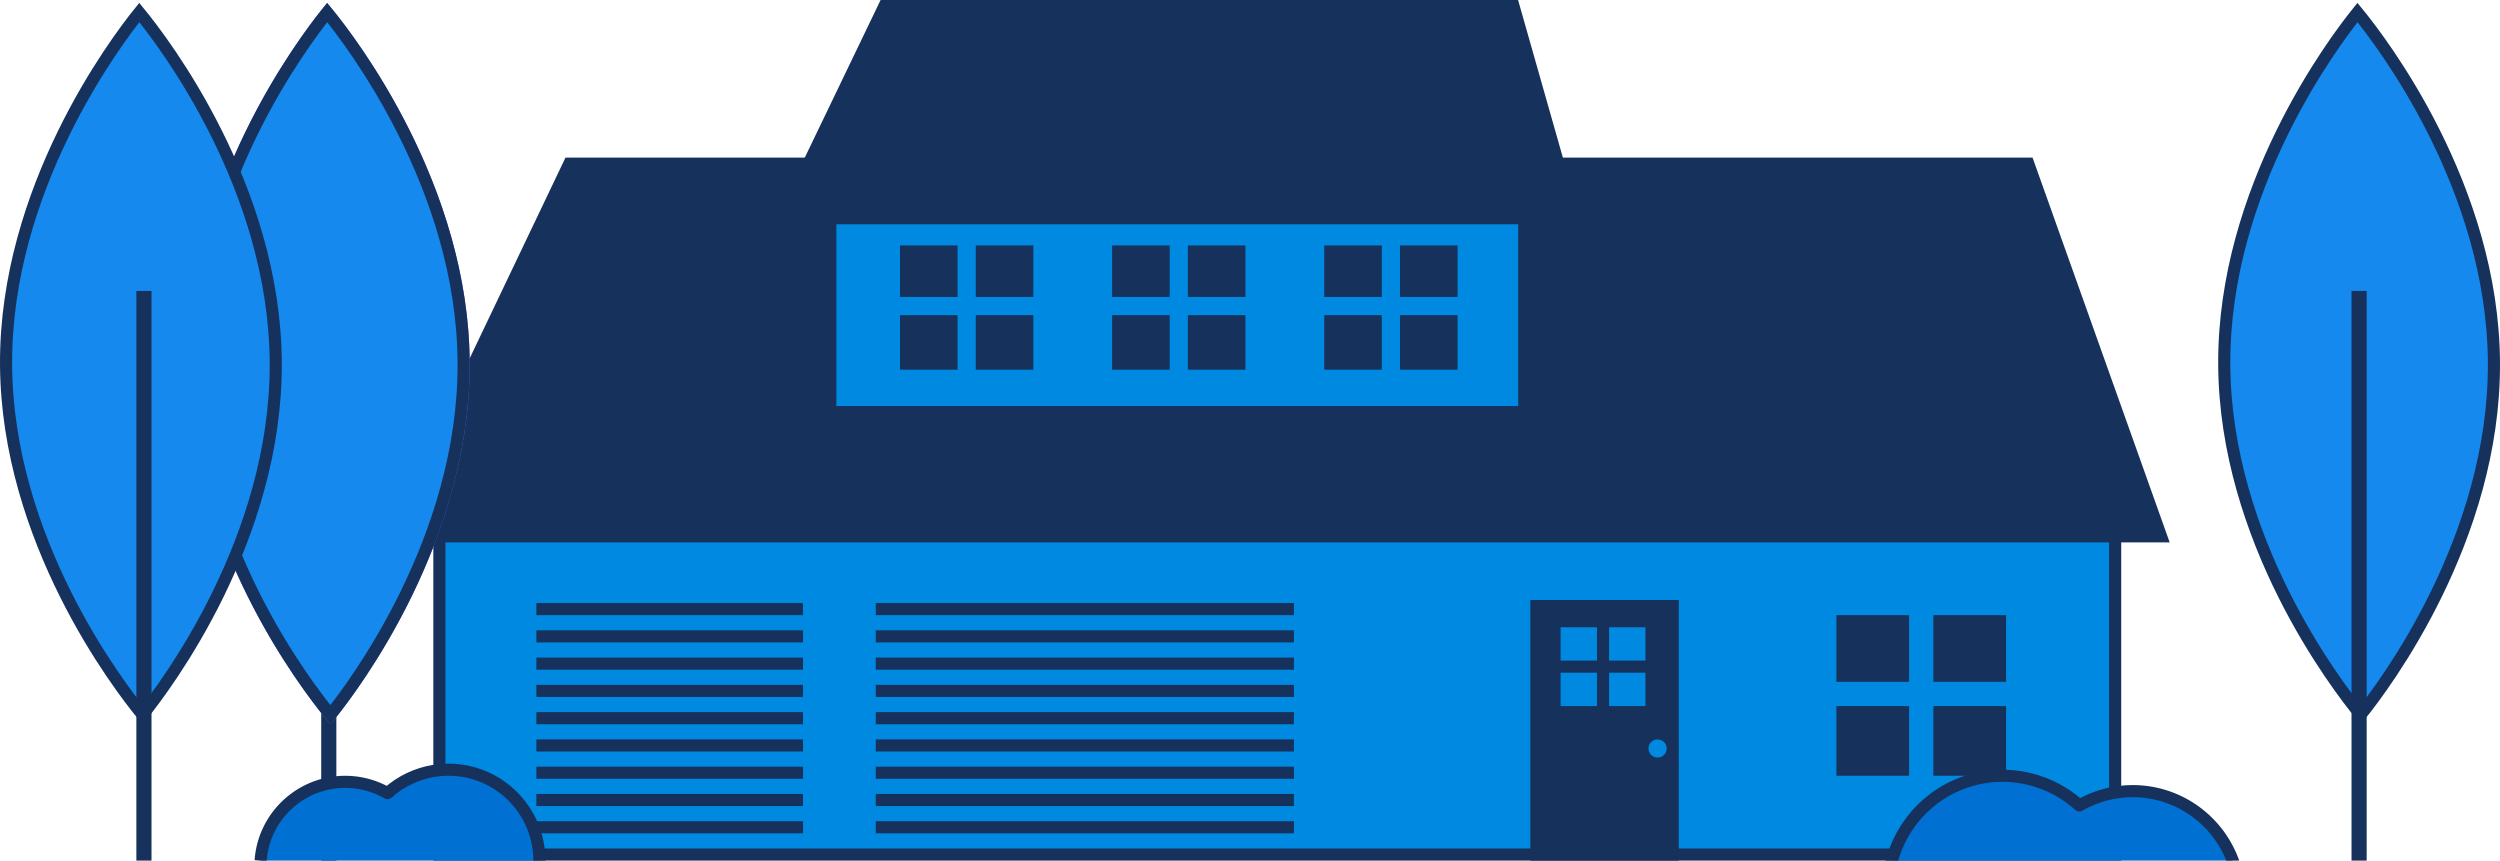 <?xml version="1.0" encoding="UTF-8"?>
<svg width="825px" height="284px" viewBox="0 0 825 284" version="1.1" xmlns="http://www.w3.org/2000/svg" xmlns:xlink="http://www.w3.org/1999/xlink">
    <title>undraw_buy_house_560d</title>
    <g id="Symbols" stroke="none" stroke-width="1" fill="none" fill-rule="evenodd">
        <g id="Illustration/Hero/House">
            <g id="undraw_buy_house_560d" fill-rule="nonzero">
                <rect id="Rectangle" stroke="#16325C" stroke-width="4" fill="#0089E0" x="145" y="168" width="553" height="114"></rect>
                <polygon id="Path" fill="#16325C" points="126 179 186.616 52 670.74 52 716 179"></polygon>
                <rect id="Rectangle" fill="#0089E0" x="276" y="60" width="225" height="74"></rect>
                <polygon id="Path" fill="#16325C" points="290.6 0 255 74 522 74 500.964 0"></polygon>
                <path d="M554,198 L554,284 L505,284 L505,198 L554,198 Z M547,244 C545.343,244 544,245.343 544,247 C544,248.657 545.343,250 547,250 C548.657,250 550,248.657 550,247 C550,245.343 548.657,244 547,244 Z M527,222 L515,222 L515,233 L527,233 L527,222 Z M543,222 L531,222 L531,233 L543,233 L543,222 Z M527,207 L515,207 L515,218 L527,218 L527,207 Z M543,207 L531,207 L531,218 L543,218 L543,207 Z" id="Combined-Shape" fill="#16325C"></path>
                <rect id="Rectangle" fill="#16325C" x="106" y="96" width="5" height="188"></rect>
                <path d="M154.999,119.786 C155.302,185.508 109.049,239 109.049,239 C109.049,239 62.304,185.936 62.001,120.214 C61.699,54.492 107.951,1 107.951,1 C107.951,1 154.696,54.064 154.999,119.786 Z" id="Path" fill="#6C63FF"></path>
                <path d="M107.967,4.125 C115.947,13.858 152.731,61.846 152.999,119.795 C153.266,177.748 116.921,226.076 109.033,235.875 C101.053,226.142 64.269,178.154 64.001,120.205 C63.734,62.252 100.079,13.924 107.967,4.125 Z" id="Path" stroke="#16325C" stroke-width="4" fill="#1589EE"></path>
                <path d="M777.967,4.125 C785.947,13.858 822.731,61.846 822.999,119.795 C823.266,177.748 786.921,226.076 779.033,235.875 C771.053,226.142 734.269,178.154 734.001,120.205 C733.734,62.252 770.079,13.924 777.967,4.125 Z" id="Path" stroke="#16325C" stroke-width="4" fill="#1589EE"></path>
                <path d="M45.967,4.125 C53.947,13.858 90.731,61.846 90.999,119.795 C91.266,177.748 54.921,226.076 47.033,235.875 C39.053,226.142 2.269,178.154 2.001,120.205 C1.734,62.252 38.079,13.924 45.967,4.125 Z" id="Path" stroke="#16325C" stroke-width="4" fill="#1589EE"></path>
                <rect id="Rectangle" fill="#16325C" x="606" y="203" width="24" height="22"></rect>
                <rect id="Rectangle" fill="#16325C" x="638" y="203" width="24" height="22"></rect>
                <rect id="Rectangle" fill="#16325C" x="776" y="96" width="5" height="188"></rect>
                <rect id="Rectangle" fill="#16325C" x="606" y="233" width="24" height="23"></rect>
                <rect id="Rectangle" fill="#16325C" x="638" y="233" width="24" height="23"></rect>
                <rect id="Rectangle" fill="#16325C" x="45" y="96" width="5" height="188"></rect>
                <rect id="Rectangle" fill="#16325C" x="297" y="81" width="19" height="17"></rect>
                <rect id="Rectangle" fill="#16325C" x="322" y="81" width="19" height="17"></rect>
                <rect id="Rectangle" fill="#16325C" x="297" y="104" width="19" height="18"></rect>
                <rect id="Rectangle" fill="#16325C" x="322" y="104" width="19" height="18"></rect>
                <rect id="Rectangle" fill="#16325C" x="437" y="81" width="19" height="17"></rect>
                <rect id="Rectangle" fill="#16325C" x="462" y="81" width="19" height="17"></rect>
                <rect id="Rectangle" fill="#16325C" x="437" y="104" width="19" height="18"></rect>
                <rect id="Rectangle" fill="#16325C" x="462" y="104" width="19" height="18"></rect>
                <rect id="Rectangle" fill="#16325C" x="367" y="81" width="19" height="17"></rect>
                <rect id="Rectangle" fill="#16325C" x="392" y="81" width="19" height="17"></rect>
                <rect id="Rectangle" fill="#16325C" x="367" y="104" width="19" height="18"></rect>
                <rect id="Rectangle" fill="#16325C" x="392" y="104" width="19" height="18"></rect>
            </g>
            <path d="M265,271 L265,275 L177,275 L177,271 L265,271 Z M265,262 L265,266 L177,266 L177,262 L265,262 Z M265,253 L265,257 L177,257 L177,253 L265,253 Z M265,244 L265,248 L177,248 L177,244 L265,244 Z M265,235 L265,239 L177,239 L177,235 L265,235 Z M265,226 L265,230 L177,230 L177,226 L265,226 Z M265,217 L265,221 L177,221 L177,217 L265,217 Z M265,208 L265,212 L177,212 L177,208 L265,208 Z M265,199 L265,203 L177,203 L177,199 L265,199 Z" id="Combined-Shape" fill="#16325C"></path>
            <path d="M427,271 L427,275 L289,275 L289,271 L427,271 Z M427,262 L427,266 L289,266 L289,262 L427,262 Z M427,253 L427,257 L289,257 L289,253 L427,253 Z M427,244 L427,248 L289,248 L289,244 L427,244 Z M427,235 L427,239 L289,239 L289,235 L427,235 Z M427,226 L427,230 L289,230 L289,226 L427,226 Z M427,217 L427,221 L289,221 L289,217 L427,217 Z M427,208 L427,212 L289,212 L289,208 L427,208 Z M427,199 L427,203 L289,203 L289,199 L427,199 Z" id="Combined-Shape" fill="#16325C"></path>
            <path d="M739,294 C737.688,275.452 722.315,261.075 703.784,261.067 L703.784,261.067 C697.606,261.067 691.538,262.7 686.19,265.804 C675.093,255.734 659.125,253.175 645.454,259.275 C631.784,265.375 622.982,278.987 623,294" id="Path" stroke="#16325C" stroke-width="4" fill="#0070D2" fill-rule="nonzero" stroke-linejoin="round"></path>
            <path d="M178,284 C176.96,269.357 164.767,258.007 150.07,258.001 L150.07,258.001 C145.171,258 140.357,259.29 136.116,261.74 C127.315,253.79 114.651,251.77 103.809,256.585 C92.967,261.401 85.986,272.148 86,284" id="Path" stroke="#16325C" stroke-width="4" fill="#0070D2" fill-rule="nonzero" stroke-linejoin="round" transform="translate(132, 269) scale(-1, 1) translate(-132, -269) "></path>
        </g>
    </g>
</svg>